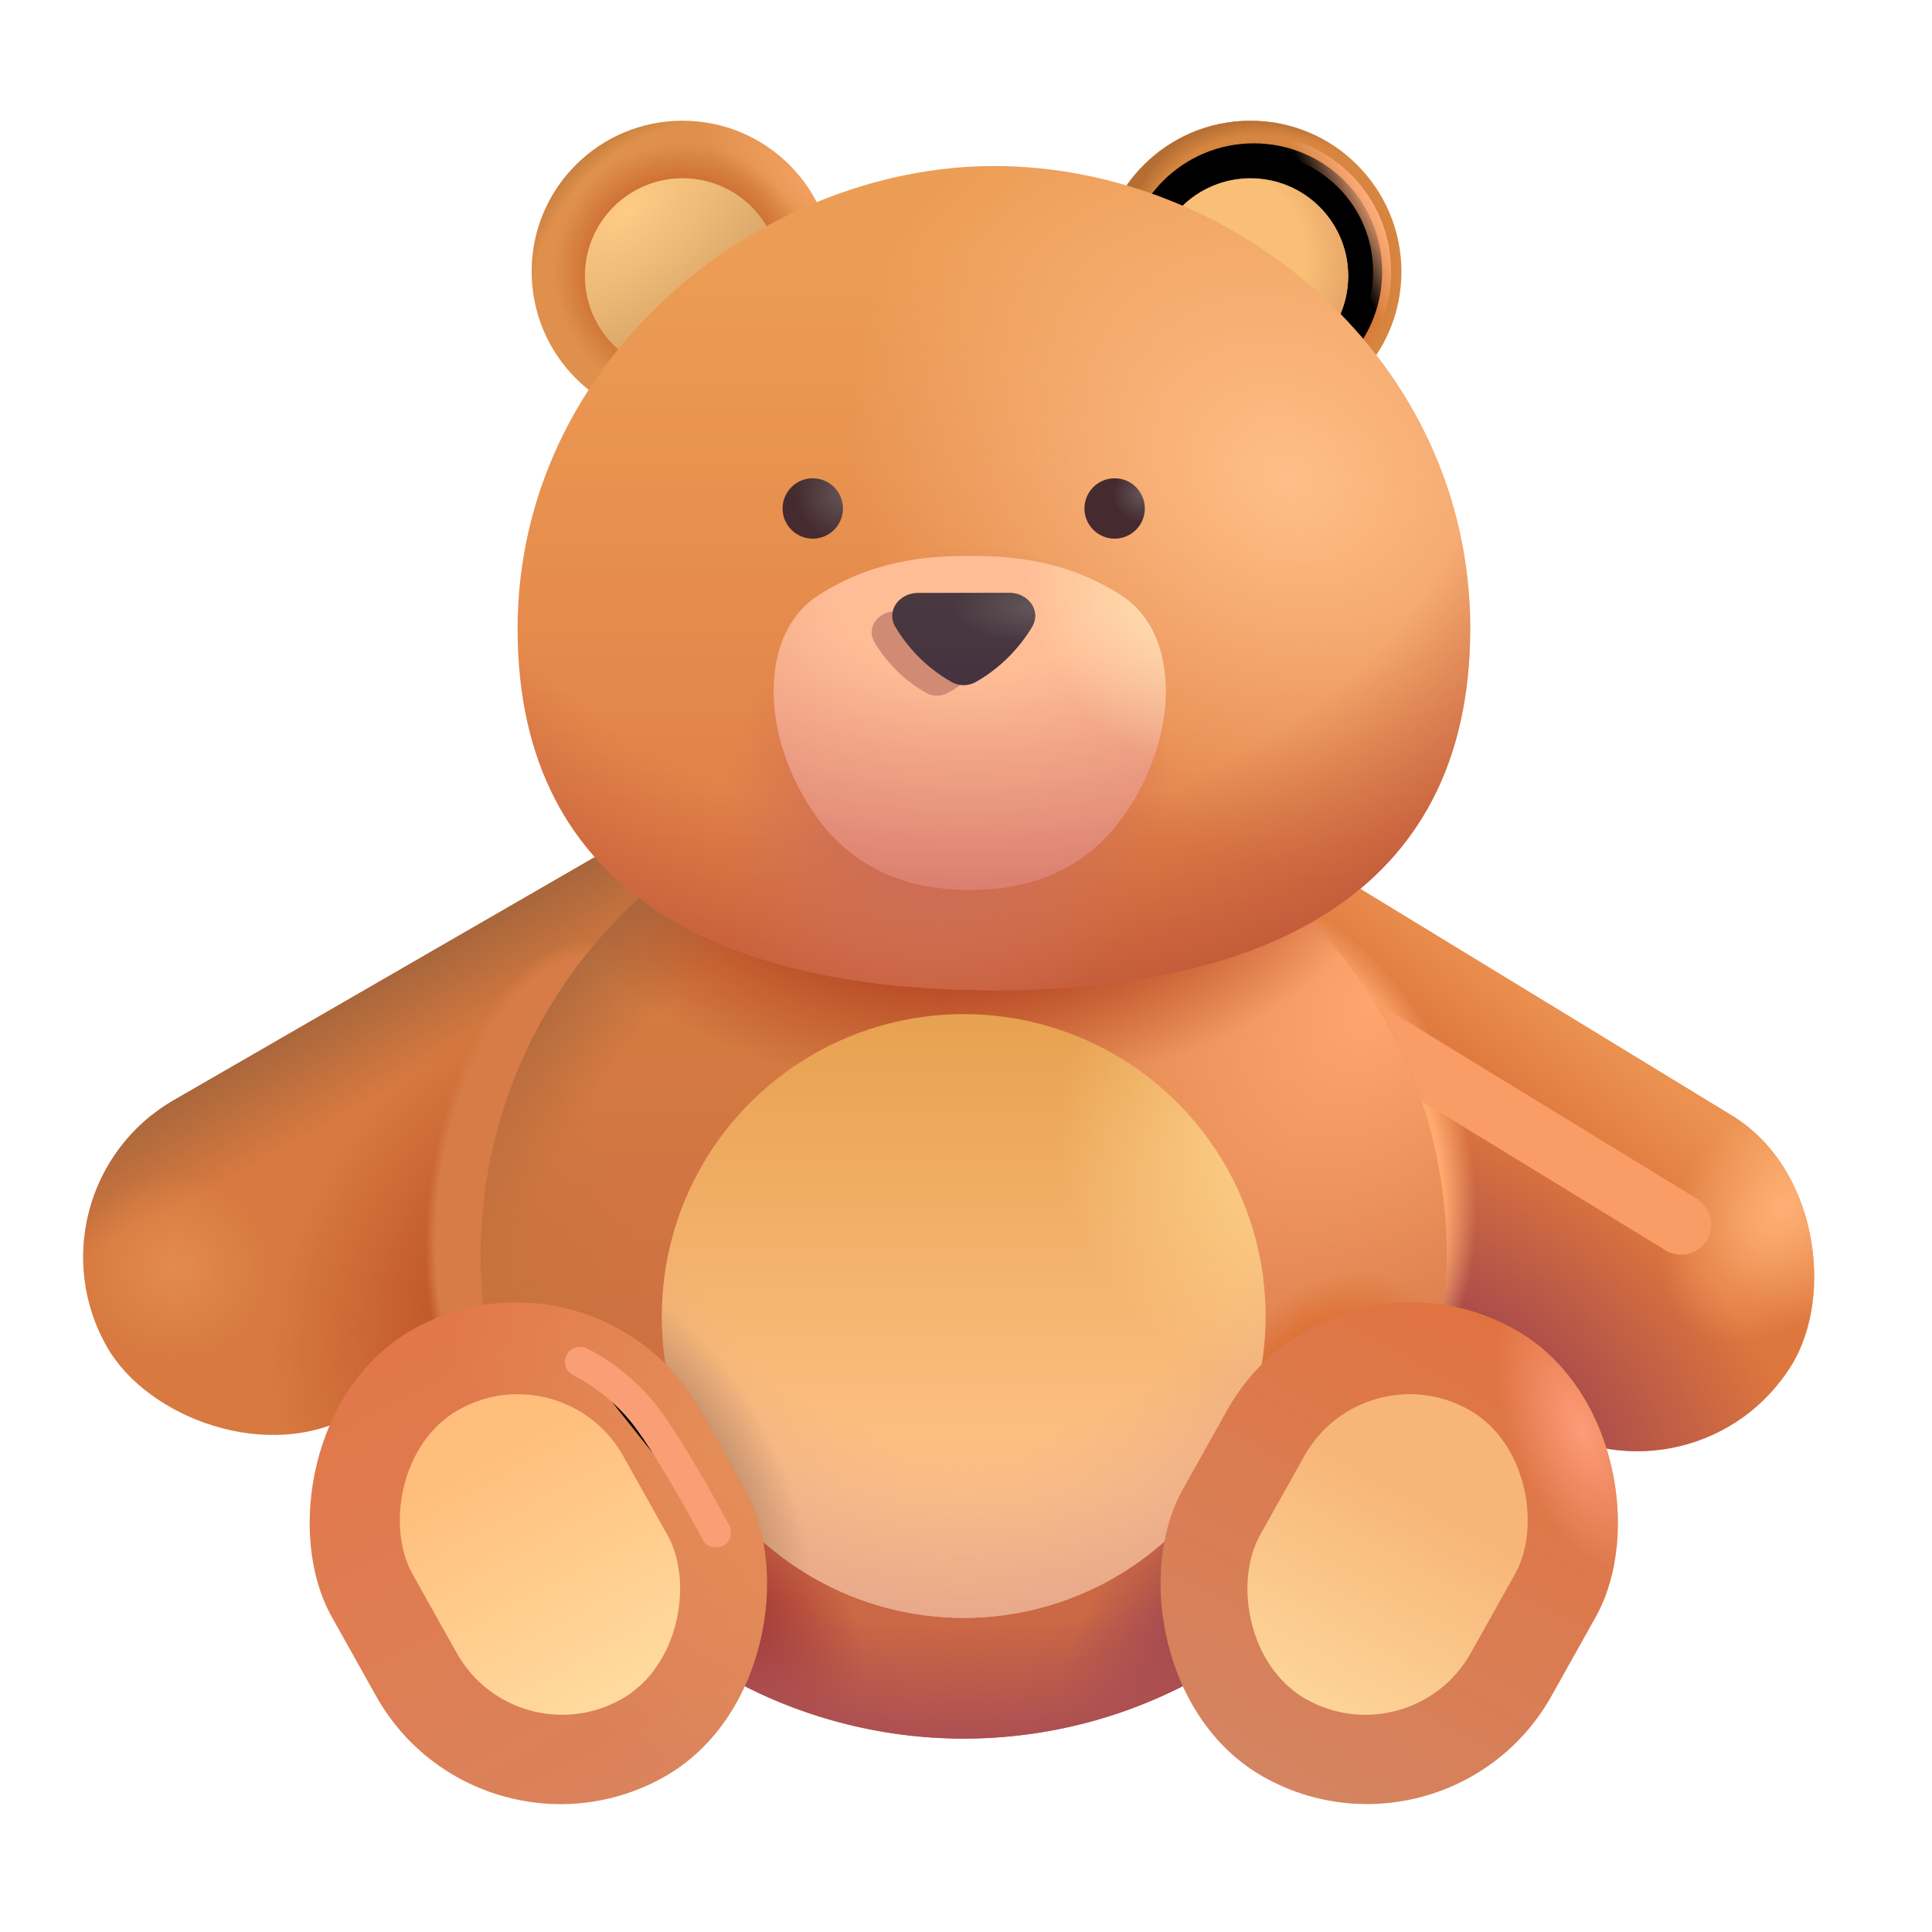 <svg width="100%" height="100%" viewBox="0 0 32 32" xmlns="http://www.w3.org/2000/svg"><circle cx="11.306" cy="4.5" r="2.5" fill="#DE904C"/><circle cx="11.306" cy="4.5" r="2.5" fill="url(#a)"/><circle cx="11.306" cy="4.5" r="2.5" fill="url(#b)"/><circle cx="11.306" cy="4.5" r="2.5" fill="url(#c)"/><circle cx="20.712" cy="4.5" r="2.5" fill="#D68640"/><circle cx="20.712" cy="4.5" r="2.5" fill="url(#d)"/><circle cx="20.712" cy="4.5" r="2.5" fill="url(#e)"/><g filter="url(#f)"><circle cx="20.767" cy="4.5" r="2.126" stroke="url(#g)" stroke-width=".3"/></g><circle cx="11.306" cy="4.57" r="1.618" fill="url(#h)"/><circle cx="20.712" cy="4.57" r="1.618" fill="#F9BF76"/><circle cx="20.712" cy="4.57" r="1.618" fill="url(#i)"/><g filter="url(#j)" transform="rotate(31.389 19.087 12.797)"><rect width="14" height="6" x="19.087" y="12.797" fill="#DE773D" rx="3"/><rect width="14" height="6" x="19.087" y="12.797" fill="url(#k)" rx="3"/><rect width="14" height="6" x="19.087" y="12.797" fill="url(#l)" rx="3"/><rect width="14" height="6" x="19.087" y="12.797" fill="url(#m)" rx="3"/><rect width="14" height="6" x="19.087" y="12.797" fill="url(#n)" rx="3"/></g><g filter="url(#o)" transform="rotate(-30 .962 19.906)"><rect width="14" height="6" x=".962" y="19.906" fill="#D77940" rx="3"/><rect width="14" height="6" x=".962" y="19.906" fill="url(#p)" rx="3"/><rect width="14" height="6" x=".962" y="19.906" fill="url(#q)" rx="3"/><rect width="14" height="6" x=".962" y="19.906" fill="url(#r)" rx="3"/><rect width="14" height="6" x=".962" y="19.906" fill="url(#s)" rx="3"/></g><g filter="url(#t)"><path stroke="#FA9C66" stroke-linecap="round" d="m21.406 16.343 6.438 3.937"/></g><circle cx="15.962" cy="20.797" r="8" fill="url(#u)"/><circle cx="15.962" cy="20.797" r="8" fill="url(#v)"/><circle cx="15.962" cy="20.797" r="8" fill="url(#w)"/><circle cx="15.962" cy="20.797" r="8" fill="url(#x)"/><circle cx="15.962" cy="20.797" r="8" fill="url(#y)"/><circle cx="15.962" cy="20.797" r="8" fill="url(#z)"/><circle cx="15.962" cy="20.797" r="8" fill="url(#A)"/><circle cx="15.962" cy="20.797" r="8" fill="url(#B)"/><circle cx="15.962" cy="20.797" r="8" fill="url(#C)"/><circle cx="15.962" cy="21.797" r="5" fill="url(#D)"/><circle cx="15.962" cy="21.797" r="5" fill="url(#E)"/><circle cx="15.962" cy="21.797" r="5" fill="url(#F)"/><circle cx="15.962" cy="21.797" r="5" fill="url(#G)"/><g filter="url(#H)"><path fill="url(#I)" d="M23.851 10.166c0 4.468-3.532 5.985-7.89 5.985-4.356 0-7.888-1.517-7.888-5.985 0-4.467 4.022-7.666 7.889-7.666 3.986 0 7.89 3.199 7.89 7.666"/><path fill="url(#J)" d="M23.851 10.166c0 4.468-3.532 5.985-7.89 5.985-4.356 0-7.888-1.517-7.888-5.985 0-4.467 4.022-7.666 7.889-7.666 3.986 0 7.89 3.199 7.89 7.666"/><path fill="url(#K)" d="M23.851 10.166c0 4.468-3.532 5.985-7.89 5.985-4.356 0-7.888-1.517-7.888-5.985 0-4.467 4.022-7.666 7.889-7.666 3.986 0 7.89 3.199 7.89 7.666"/><path fill="url(#L)" d="M23.851 10.166c0 4.468-3.532 5.985-7.89 5.985-4.356 0-7.888-1.517-7.888-5.985 0-4.467 4.022-7.666 7.889-7.666 3.986 0 7.89 3.199 7.89 7.666"/></g><circle cx="13.462" cy="8.422" r=".5" fill="url(#M)"/><circle cx="18.462" cy="8.422" r=".5" fill="url(#N)"/><g filter="url(#O)"><path fill="url(#P)" d="M15.962 9.109c-.473 0-1.506 0-2.515.656-.85.553-.93 1.875-.4 3.015.528 1.141 1.425 1.86 2.915 1.86s2.387-.719 2.915-1.86c.529-1.14.45-2.462-.4-3.015-1.01-.656-2.042-.656-2.515-.656"/><path fill="url(#Q)" d="M15.962 9.109c-.473 0-1.506 0-2.515.656-.85.553-.93 1.875-.4 3.015.528 1.141 1.425 1.86 2.915 1.86s2.387-.719 2.915-1.86c.529-1.14.45-2.462-.4-3.015-1.01-.656-2.042-.656-2.515-.656"/></g><g filter="url(#R)" transform="scale(-1 1)rotate(29.237 -43.88 -8.814)"><rect width="7" height="8.5" fill="url(#S)" rx="3.5"/><rect width="7" height="8.5" fill="url(#T)" rx="3.5"/></g><g filter="url(#U)"><rect width="7" height="8.5" x="22.032" y="20.308" fill="url(#V)" rx="3.5" transform="rotate(29.237 22.032 20.308)"/></g><rect width="7" height="8.5" x="22.032" y="20.308" fill="url(#W)" rx="3.5" transform="rotate(29.237 22.032 20.308)"/><rect width="4" height="5.5" fill="url(#X)" rx="2" transform="scale(-1 1)rotate(29.237 -47.558 -6.73)"/><rect width="4" height="5.5" x="22.581" y="22.371" fill="url(#Y)" rx="2" transform="rotate(29.237 22.581 22.37)"/><g filter="url(#Z)"><path fill="#D18A74" d="M14.836 10.124c-.293 0-.498.273-.346.524.17.281.442.598.847.826a.38.38 0 0 0 .369 0c.404-.228.675-.545.846-.826.152-.251-.053-.524-.346-.524z"/></g><path fill="url(#aa)" d="M15.213 9.82c-.32 0-.545.298-.378.572.186.308.483.654.925.903a.41.41 0 0 0 .404 0c.441-.25.738-.595.925-.903.166-.274-.058-.573-.378-.573z"/><path fill="url(#ab)" d="M15.213 9.82c-.32 0-.545.298-.378.572.186.308.483.654.925.903a.41.41 0 0 0 .404 0c.441-.25.738-.595.925-.903.166-.274-.058-.573-.378-.573z"/><g filter="url(#ac)"><path stroke="#FA9E75" stroke-linecap="round" stroke-width=".5" d="M9.608 22.557c.184.084.643.363 1.01.804.368.44.98 1.53 1.24 2.02"/></g><defs><radialGradient id="a" cx="0" cy="0" r="1" gradientTransform="matrix(-2 -1.688 .507 -.601 13.5 3.187)" gradientUnits="userSpaceOnUse"><stop stop-color="#F4A161"/><stop offset="1" stop-color="#F4A161" stop-opacity="0"/></radialGradient><radialGradient id="b" cx="0" cy="0" r="1" gradientTransform="rotate(99.562 3.75 7.03)scale(2.122)" gradientUnits="userSpaceOnUse"><stop offset=".713" stop-color="#CE7032"/><stop offset="1" stop-color="#CE7032" stop-opacity="0"/></radialGradient><radialGradient id="c" cx="0" cy="0" r="1" gradientTransform="rotate(-135 6.585 -.091)scale(2.647 3.254)" gradientUnits="userSpaceOnUse"><stop offset=".841" stop-color="#C17B3B" stop-opacity="0"/><stop offset=".979" stop-color="#C17B3B"/></radialGradient><radialGradient id="d" cx="0" cy="0" r="1" gradientTransform="rotate(99.51 8.627 11.164)scale(2.122)" gradientUnits="userSpaceOnUse"><stop offset=".659" stop-color="#DC692A"/><stop offset="1" stop-color="#DC692A" stop-opacity="0"/></radialGradient><radialGradient id="e" cx="0" cy="0" r="1" gradientTransform="rotate(-143.383 11.45 -1.245)scale(3.183 2.615)" gradientUnits="userSpaceOnUse"><stop offset=".828" stop-color="#B56E32" stop-opacity="0"/><stop offset=".924" stop-color="#B56E32"/></radialGradient><radialGradient id="h" cx="0" cy="0" r="1" gradientTransform="matrix(1.266 1.484 -2.744 2.339 10.375 3.484)" gradientUnits="userSpaceOnUse"><stop stop-color="#FECC85"/><stop offset="1" stop-color="#DCA86A"/></radialGradient><radialGradient id="i" cx="0" cy="0" r="1" gradientTransform="rotate(6.915 -25.355 168.826)scale(2.408)" gradientUnits="userSpaceOnUse"><stop offset=".618" stop-color="#E8A869" stop-opacity="0"/><stop offset=".906" stop-color="#E8A869"/></radialGradient><radialGradient id="k" cx="0" cy="0" r="1" gradientTransform="matrix(.498 -5.063 7.104 .699 28.591 19.901)" gradientUnits="userSpaceOnUse"><stop offset=".175" stop-color="#983C50"/><stop offset="1" stop-color="#983C50" stop-opacity="0"/></radialGradient><radialGradient id="m" cx="0" cy="0" r="1" gradientTransform="matrix(-.239 2.489 -1.639 -.157 31.6 13.673)" gradientUnits="userSpaceOnUse"><stop stop-color="#FFB075"/><stop offset="1" stop-color="#FFB075" stop-opacity="0"/></radialGradient><radialGradient id="n" cx="0" cy="0" r="1" gradientTransform="rotate(-45.988 32.73 -19.359)scale(3.471 4.688)" gradientUnits="userSpaceOnUse"><stop offset=".846" stop-color="#FFAA6F"/><stop offset="1" stop-color="#FFAA6F" stop-opacity="0"/></radialGradient><radialGradient id="q" cx="0" cy="0" r="1" gradientTransform="rotate(153.857 .812 13.509)scale(5.056 3.626)" gradientUnits="userSpaceOnUse"><stop offset=".155" stop-color="#BB5124"/><stop offset="1" stop-color="#BB5124" stop-opacity="0"/></radialGradient><radialGradient id="r" cx="0" cy="0" r="1" gradientTransform="rotate(28.152 -43.211 16.294)scale(1.648 1.575)" gradientUnits="userSpaceOnUse"><stop stop-color="#E38B4D"/><stop offset="1" stop-color="#E38B4D" stop-opacity="0"/></radialGradient><radialGradient id="s" cx="0" cy="0" r="1" gradientTransform="matrix(-1.64 -1.331 2.645 -3.261 8.707 24.398)" gradientUnits="userSpaceOnUse"><stop offset=".923" stop-color="#D77C46"/><stop offset="1" stop-color="#D77C46" stop-opacity="0"/></radialGradient><radialGradient id="v" cx="0" cy="0" r="1" gradientTransform="matrix(-6.218 7.813 -5.092 -4.052 22.857 16.509)" gradientUnits="userSpaceOnUse"><stop stop-color="#FFA66F"/><stop offset="1" stop-color="#FFA66F" stop-opacity="0"/></radialGradient><radialGradient id="w" cx="0" cy="0" r="1" gradientTransform="matrix(0 3.88 -6.87 0 15.962 14.17)" gradientUnits="userSpaceOnUse"><stop offset=".466" stop-color="#B54322"/><stop offset="1" stop-color="#B54322" stop-opacity="0"/></radialGradient><radialGradient id="x" cx="0" cy="0" r="1" gradientTransform="rotate(-125.505 13.914 6.775)scale(10.707 11.782)" gradientUnits="userSpaceOnUse"><stop offset=".715" stop-color="#A3633D" stop-opacity="0"/><stop offset=".924" stop-color="#A3633D"/></radialGradient><radialGradient id="y" cx="0" cy="0" r="1" gradientTransform="matrix(2.604 -.372 .957 6.697 8.4 22.727)" gradientUnits="userSpaceOnUse"><stop stop-color="#C7733E"/><stop offset="1" stop-color="#C7733E" stop-opacity="0"/></radialGradient><radialGradient id="z" cx="0" cy="0" r="1" gradientTransform="rotate(55.438 -19.86 24.799)scale(2.904 2.272)" gradientUnits="userSpaceOnUse"><stop offset=".255" stop-color="#A03434"/><stop offset="1" stop-color="#A03434" stop-opacity="0"/></radialGradient><radialGradient id="A" cx="0" cy="0" r="1" gradientTransform="rotate(136.5 4.883 17.492)scale(3.59 2.07)" gradientUnits="userSpaceOnUse"><stop offset=".317" stop-color="#A14750"/><stop offset="1" stop-color="#A14750" stop-opacity="0"/></radialGradient><radialGradient id="B" cx="0" cy="0" r="1" gradientTransform="rotate(90 -.672 16.634)scale(11.491)" gradientUnits="userSpaceOnUse"><stop offset=".839" stop-color="#AC4F52" stop-opacity="0"/><stop offset="1" stop-color="#AC4F52"/></radialGradient><radialGradient id="C" cx="0" cy="0" r="1" gradientTransform="matrix(1.222 -2.418 1.741 .88 21.953 23.63)" gradientUnits="userSpaceOnUse"><stop offset=".539" stop-color="#DC6A27"/><stop offset="1" stop-color="#DC6A27" stop-opacity="0"/></radialGradient><radialGradient id="E" cx="0" cy="0" r="1" gradientTransform="rotate(90 -1.443 17.405)scale(8.557)" gradientUnits="userSpaceOnUse"><stop offset=".588" stop-color="#E2A48D" stop-opacity="0"/><stop offset="1" stop-color="#E2A48D"/></radialGradient><radialGradient id="F" cx="0" cy="0" r="1" gradientTransform="rotate(151.504 8.484 12.157)scale(4.233)" gradientUnits="userSpaceOnUse"><stop stop-color="#FFD992"/><stop offset="1" stop-color="#FFD992" stop-opacity="0"/></radialGradient><radialGradient id="G" cx="0" cy="0" r="1" gradientTransform="matrix(2.179 -1.169 1.99 3.709 10.5 24.8)" gradientUnits="userSpaceOnUse"><stop offset=".546" stop-color="#BC8A66"/><stop offset="1" stop-color="#BC8A66" stop-opacity="0"/></radialGradient><radialGradient id="J" cx="0" cy="0" r="1" gradientTransform="rotate(118.974 8.162 9.967)scale(6.352 7.556)" gradientUnits="userSpaceOnUse"><stop stop-color="#FFBE88"/><stop offset="1" stop-color="#FFBE88" stop-opacity="0"/></radialGradient><radialGradient id="K" cx="0" cy="0" r="1" gradientTransform="rotate(81.87 4.563 11.663)scale(12.015 13.888)" gradientUnits="userSpaceOnUse"><stop offset=".66" stop-color="#BA5137" stop-opacity="0"/><stop offset="1" stop-color="#BA5137"/></radialGradient><radialGradient id="L" cx="0" cy="0" r="1" gradientTransform="matrix(-1.672 4.012 -3.336 -1.39 15.192 13.026)" gradientUnits="userSpaceOnUse"><stop offset=".345" stop-color="#CE6D54"/><stop offset="1" stop-color="#CE6D54" stop-opacity="0"/></radialGradient><radialGradient id="M" cx="0" cy="0" r="1" gradientTransform="matrix(-.634 .482 -.482 -.634 13.962 8.172)" gradientUnits="userSpaceOnUse"><stop stop-color="#635556"/><stop offset="1" stop-color="#452B30"/></radialGradient><radialGradient id="N" cx="0" cy="0" r="1" gradientTransform="scale(-.463)rotate(-37.439 -46.502 51.38)" gradientUnits="userSpaceOnUse"><stop stop-color="#635556"/><stop offset="1" stop-color="#452B30"/></radialGradient><radialGradient id="P" cx="0" cy="0" r="1" gradientTransform="matrix(0 5.851 -10.781 0 15.962 9.85)" gradientUnits="userSpaceOnUse"><stop offset=".204" stop-color="#FFBD96"/><stop offset=".965" stop-color="#D27067"/></radialGradient><radialGradient id="Q" cx="0" cy="0" r="1" gradientTransform="rotate(146.39 8.092 7.91)scale(2.114 2.836)" gradientUnits="userSpaceOnUse"><stop stop-color="#FFDFAF"/><stop offset="1" stop-color="#FFDFAF" stop-opacity="0"/></radialGradient><radialGradient id="T" cx="0" cy="0" r="1" gradientTransform="rotate(-4.462 58.946 8.526)scale(4.603 7.281)" gradientUnits="userSpaceOnUse"><stop stop-color="#E68F58"/><stop offset="1" stop-color="#E68F58" stop-opacity="0"/></radialGradient><radialGradient id="W" cx="0" cy="0" r="1" gradientTransform="matrix(-.766 .916 -1.928 -1.613 27.322 21.215)" gradientUnits="userSpaceOnUse"><stop stop-color="#FD9C79"/><stop offset="1" stop-color="#FD9C79" stop-opacity="0"/></radialGradient><radialGradient id="ab" cx="0" cy="0" r="1" gradientTransform="matrix(-1.373 0 0 -.617 17.145 10.055)" gradientUnits="userSpaceOnUse"><stop stop-color="#635759"/><stop offset="1" stop-color="#635759" stop-opacity="0"/></radialGradient><linearGradient id="g" x1="22.892" x2="22.164" y1="3.593" y2="3.968" gradientUnits="userSpaceOnUse"><stop stop-color="#FFAF7E"/><stop offset="1" stop-color="#FFAF7E" stop-opacity="0"/></linearGradient><linearGradient id="l" x1="26.099" x2="25.903" y1="12.636" y2="14.476" gradientUnits="userSpaceOnUse"><stop stop-color="#EB9251"/><stop offset="1" stop-color="#EB9251" stop-opacity="0"/></linearGradient><linearGradient id="p" x1="7.965" x2="7.932" y1="19.198" y2="21.542" gradientUnits="userSpaceOnUse"><stop offset=".203" stop-color="#A2643B"/><stop offset="1" stop-color="#A2643B" stop-opacity="0"/></linearGradient><linearGradient id="u" x1="18.074" x2="18.074" y1="27.723" y2="15.074" gradientUnits="userSpaceOnUse"><stop stop-color="#CA6645"/><stop offset="1" stop-color="#D57E40"/></linearGradient><linearGradient id="D" x1="15.962" x2="15.962" y1="16.509" y2="24.694" gradientUnits="userSpaceOnUse"><stop stop-color="#E6A04E"/><stop offset="1" stop-color="#FFC286"/></linearGradient><linearGradient id="I" x1="15.962" x2="15.962" y1="3.889" y2="16.151" gradientUnits="userSpaceOnUse"><stop stop-color="#EC9D55"/><stop offset="1" stop-color="#DE7944"/></linearGradient><linearGradient id="S" x1="3.424" x2="3.671" y1="-.194" y2="8.693" gradientUnits="userSpaceOnUse"><stop stop-color="#E27749"/><stop offset="1" stop-color="#DA835D"/></linearGradient><linearGradient id="V" x1="25.532" x2="25.532" y1="20.308" y2="28.808" gradientUnits="userSpaceOnUse"><stop stop-color="#E17341"/><stop offset="1" stop-color="#D48461"/></linearGradient><linearGradient id="X" x1="1.806" x2="1.846" y1=".855" y2="5.918" gradientUnits="userSpaceOnUse"><stop stop-color="#FFBE7B"/><stop offset="1" stop-color="#FFDDA2"/></linearGradient><linearGradient id="Y" x1="24.521" x2="24.554" y1="24.083" y2="29.005" gradientUnits="userSpaceOnUse"><stop stop-color="#F7B678"/><stop offset="1" stop-color="#FFDDA2"/></linearGradient><linearGradient id="aa" x1="15.962" x2="15.962" y1="9.717" y2="11.348" gradientUnits="userSpaceOnUse"><stop stop-color="#49393F"/><stop offset="1" stop-color="#45323F"/></linearGradient><filter id="f" width="5.152" height="5.152" x="18.191" y="1.924" color-interpolation-filters="sRGB" filterUnits="userSpaceOnUse"><feFlood flood-opacity="0" result="BackgroundImageFix"/><feBlend in="SourceGraphic" in2="BackgroundImageFix" result="shape"/><feGaussianBlur result="effect1_foregroundBlur_18_3767" stdDeviation=".15"/></filter><filter id="j" width="12.98" height="10.318" x="17.085" y="13.77" color-interpolation-filters="sRGB" filterUnits="userSpaceOnUse"><feFlood flood-opacity="0" result="BackgroundImageFix"/><feBlend in="SourceGraphic" in2="BackgroundImageFix" result="shape"/><feColorMatrix in="SourceAlpha" result="hardAlpha" values="0 0 0 0 0 0 0 0 0 0 0 0 0 0 0 0 0 0 127 0"/><feOffset dx=".15" dy="-.15"/><feGaussianBlur stdDeviation=".5"/><feComposite in2="hardAlpha" k2="-1" k3="1" operator="arithmetic"/><feColorMatrix values="0 0 0 0 0.58 0 0 0 0 0.251 0 0 0 0 0.31 0 0 0 1 0"/><feBlend in2="shape" result="effect1_innerShadow_18_3767"/></filter><filter id="o" width="13.429" height="10.501" x="1.559" y="13.503" color-interpolation-filters="sRGB" filterUnits="userSpaceOnUse"><feFlood flood-opacity="0" result="BackgroundImageFix"/><feBlend in="SourceGraphic" in2="BackgroundImageFix" result="shape"/><feColorMatrix in="SourceAlpha" result="hardAlpha" values="0 0 0 0 0 0 0 0 0 0 0 0 0 0 0 0 0 0 127 0"/><feOffset dx="-.5" dy="-.5"/><feGaussianBlur stdDeviation=".5"/><feComposite in2="hardAlpha" k2="-1" k3="1" operator="arithmetic"/><feColorMatrix values="0 0 0 0 0.71 0 0 0 0 0.341 0 0 0 0 0.278 0 0 0 1 0"/><feBlend in2="shape" result="effect1_innerShadow_18_3767"/></filter><filter id="t" width="11.438" height="8.938" x="18.906" y="13.843" color-interpolation-filters="sRGB" filterUnits="userSpaceOnUse"><feFlood flood-opacity="0" result="BackgroundImageFix"/><feBlend in="SourceGraphic" in2="BackgroundImageFix" result="shape"/><feGaussianBlur result="effect1_foregroundBlur_18_3767" stdDeviation="1"/></filter><filter id="H" width="16.279" height="13.901" x="8.073" y="2.5" color-interpolation-filters="sRGB" filterUnits="userSpaceOnUse"><feFlood flood-opacity="0" result="BackgroundImageFix"/><feBlend in="SourceGraphic" in2="BackgroundImageFix" result="shape"/><feColorMatrix in="SourceAlpha" result="hardAlpha" values="0 0 0 0 0 0 0 0 0 0 0 0 0 0 0 0 0 0 127 0"/><feOffset dx=".5" dy=".25"/><feGaussianBlur stdDeviation=".75"/><feComposite in2="hardAlpha" k2="-1" k3="1" operator="arithmetic"/><feColorMatrix values="0 0 0 0 0.741 0 0 0 0 0.498 0 0 0 0 0.267 0 0 0 1 0"/><feBlend in2="shape" result="effect1_innerShadow_18_3767"/></filter><filter id="O" width="6.596" height="5.631" x="12.714" y="9.109" color-interpolation-filters="sRGB" filterUnits="userSpaceOnUse"><feFlood flood-opacity="0" result="BackgroundImageFix"/><feBlend in="SourceGraphic" in2="BackgroundImageFix" result="shape"/><feColorMatrix in="SourceAlpha" result="hardAlpha" values="0 0 0 0 0 0 0 0 0 0 0 0 0 0 0 0 0 0 127 0"/><feOffset dx=".1" dy=".1"/><feGaussianBlur stdDeviation=".2"/><feComposite in2="hardAlpha" k2="-1" k3="1" operator="arithmetic"/><feColorMatrix values="0 0 0 0 0.824 0 0 0 0 0.569 0 0 0 0 0.384 0 0 0 1 0"/><feBlend in2="shape" result="effect1_innerShadow_18_3767"/></filter><filter id="R" width="8.034" height="8.91" x="4.9" y="21.271" color-interpolation-filters="sRGB" filterUnits="userSpaceOnUse"><feFlood flood-opacity="0" result="BackgroundImageFix"/><feBlend in="SourceGraphic" in2="BackgroundImageFix" result="shape"/><feColorMatrix in="SourceAlpha" result="hardAlpha" values="0 0 0 0 0 0 0 0 0 0 0 0 0 0 0 0 0 0 127 0"/><feOffset dx=".15" dy=".3"/><feGaussianBlur stdDeviation=".3"/><feComposite in2="hardAlpha" k2="-1" k3="1" operator="arithmetic"/><feColorMatrix values="0 0 0 0 0.808 0 0 0 0 0.408 0 0 0 0 0.231 0 0 0 1 0"/><feBlend in2="shape" result="effect1_innerShadow_18_3767"/><feColorMatrix in="SourceAlpha" result="hardAlpha" values="0 0 0 0 0 0 0 0 0 0 0 0 0 0 0 0 0 0 127 0"/><feOffset dx="-.15" dy="-.3"/><feGaussianBlur stdDeviation=".3"/><feComposite in2="hardAlpha" k2="-1" k3="1" operator="arithmetic"/><feColorMatrix values="0 0 0 0 0.725 0 0 0 0 0.4 0 0 0 0 0.341 0 0 0 1 0"/><feBlend in2="effect1_innerShadow_18_3767" result="effect2_innerShadow_18_3767"/></filter><filter id="U" width="8.034" height="8.91" x="18.993" y="21.271" color-interpolation-filters="sRGB" filterUnits="userSpaceOnUse"><feFlood flood-opacity="0" result="BackgroundImageFix"/><feBlend in="SourceGraphic" in2="BackgroundImageFix" result="shape"/><feColorMatrix in="SourceAlpha" result="hardAlpha" values="0 0 0 0 0 0 0 0 0 0 0 0 0 0 0 0 0 0 127 0"/><feOffset dx="-.15" dy="-.3"/><feGaussianBlur stdDeviation=".3"/><feComposite in2="hardAlpha" k2="-1" k3="1" operator="arithmetic"/><feColorMatrix values="0 0 0 0 0.682 0 0 0 0 0.357 0 0 0 0 0.325 0 0 0 1 0"/><feBlend in2="shape" result="effect1_innerShadow_18_3767"/><feColorMatrix in="SourceAlpha" result="hardAlpha" values="0 0 0 0 0 0 0 0 0 0 0 0 0 0 0 0 0 0 127 0"/><feOffset dx=".15" dy=".3"/><feGaussianBlur stdDeviation=".3"/><feComposite in2="hardAlpha" k2="-1" k3="1" operator="arithmetic"/><feColorMatrix values="0 0 0 0 0.816 0 0 0 0 0.384 0 0 0 0 0.176 0 0 0 1 0"/><feBlend in2="effect1_innerShadow_18_3767" result="effect2_innerShadow_18_3767"/></filter><filter id="Z" width="3.165" height="2.398" x="13.938" y="9.624" color-interpolation-filters="sRGB" filterUnits="userSpaceOnUse"><feFlood flood-opacity="0" result="BackgroundImageFix"/><feBlend in="SourceGraphic" in2="BackgroundImageFix" result="shape"/><feGaussianBlur result="effect1_foregroundBlur_18_3767" stdDeviation=".25"/></filter><filter id="ac" width="4.25" height="4.824" x="8.608" y="21.557" color-interpolation-filters="sRGB" filterUnits="userSpaceOnUse"><feFlood flood-opacity="0" result="BackgroundImageFix"/><feBlend in="SourceGraphic" in2="BackgroundImageFix" result="shape"/><feGaussianBlur result="effect1_foregroundBlur_18_3767" stdDeviation=".375"/></filter></defs></svg>